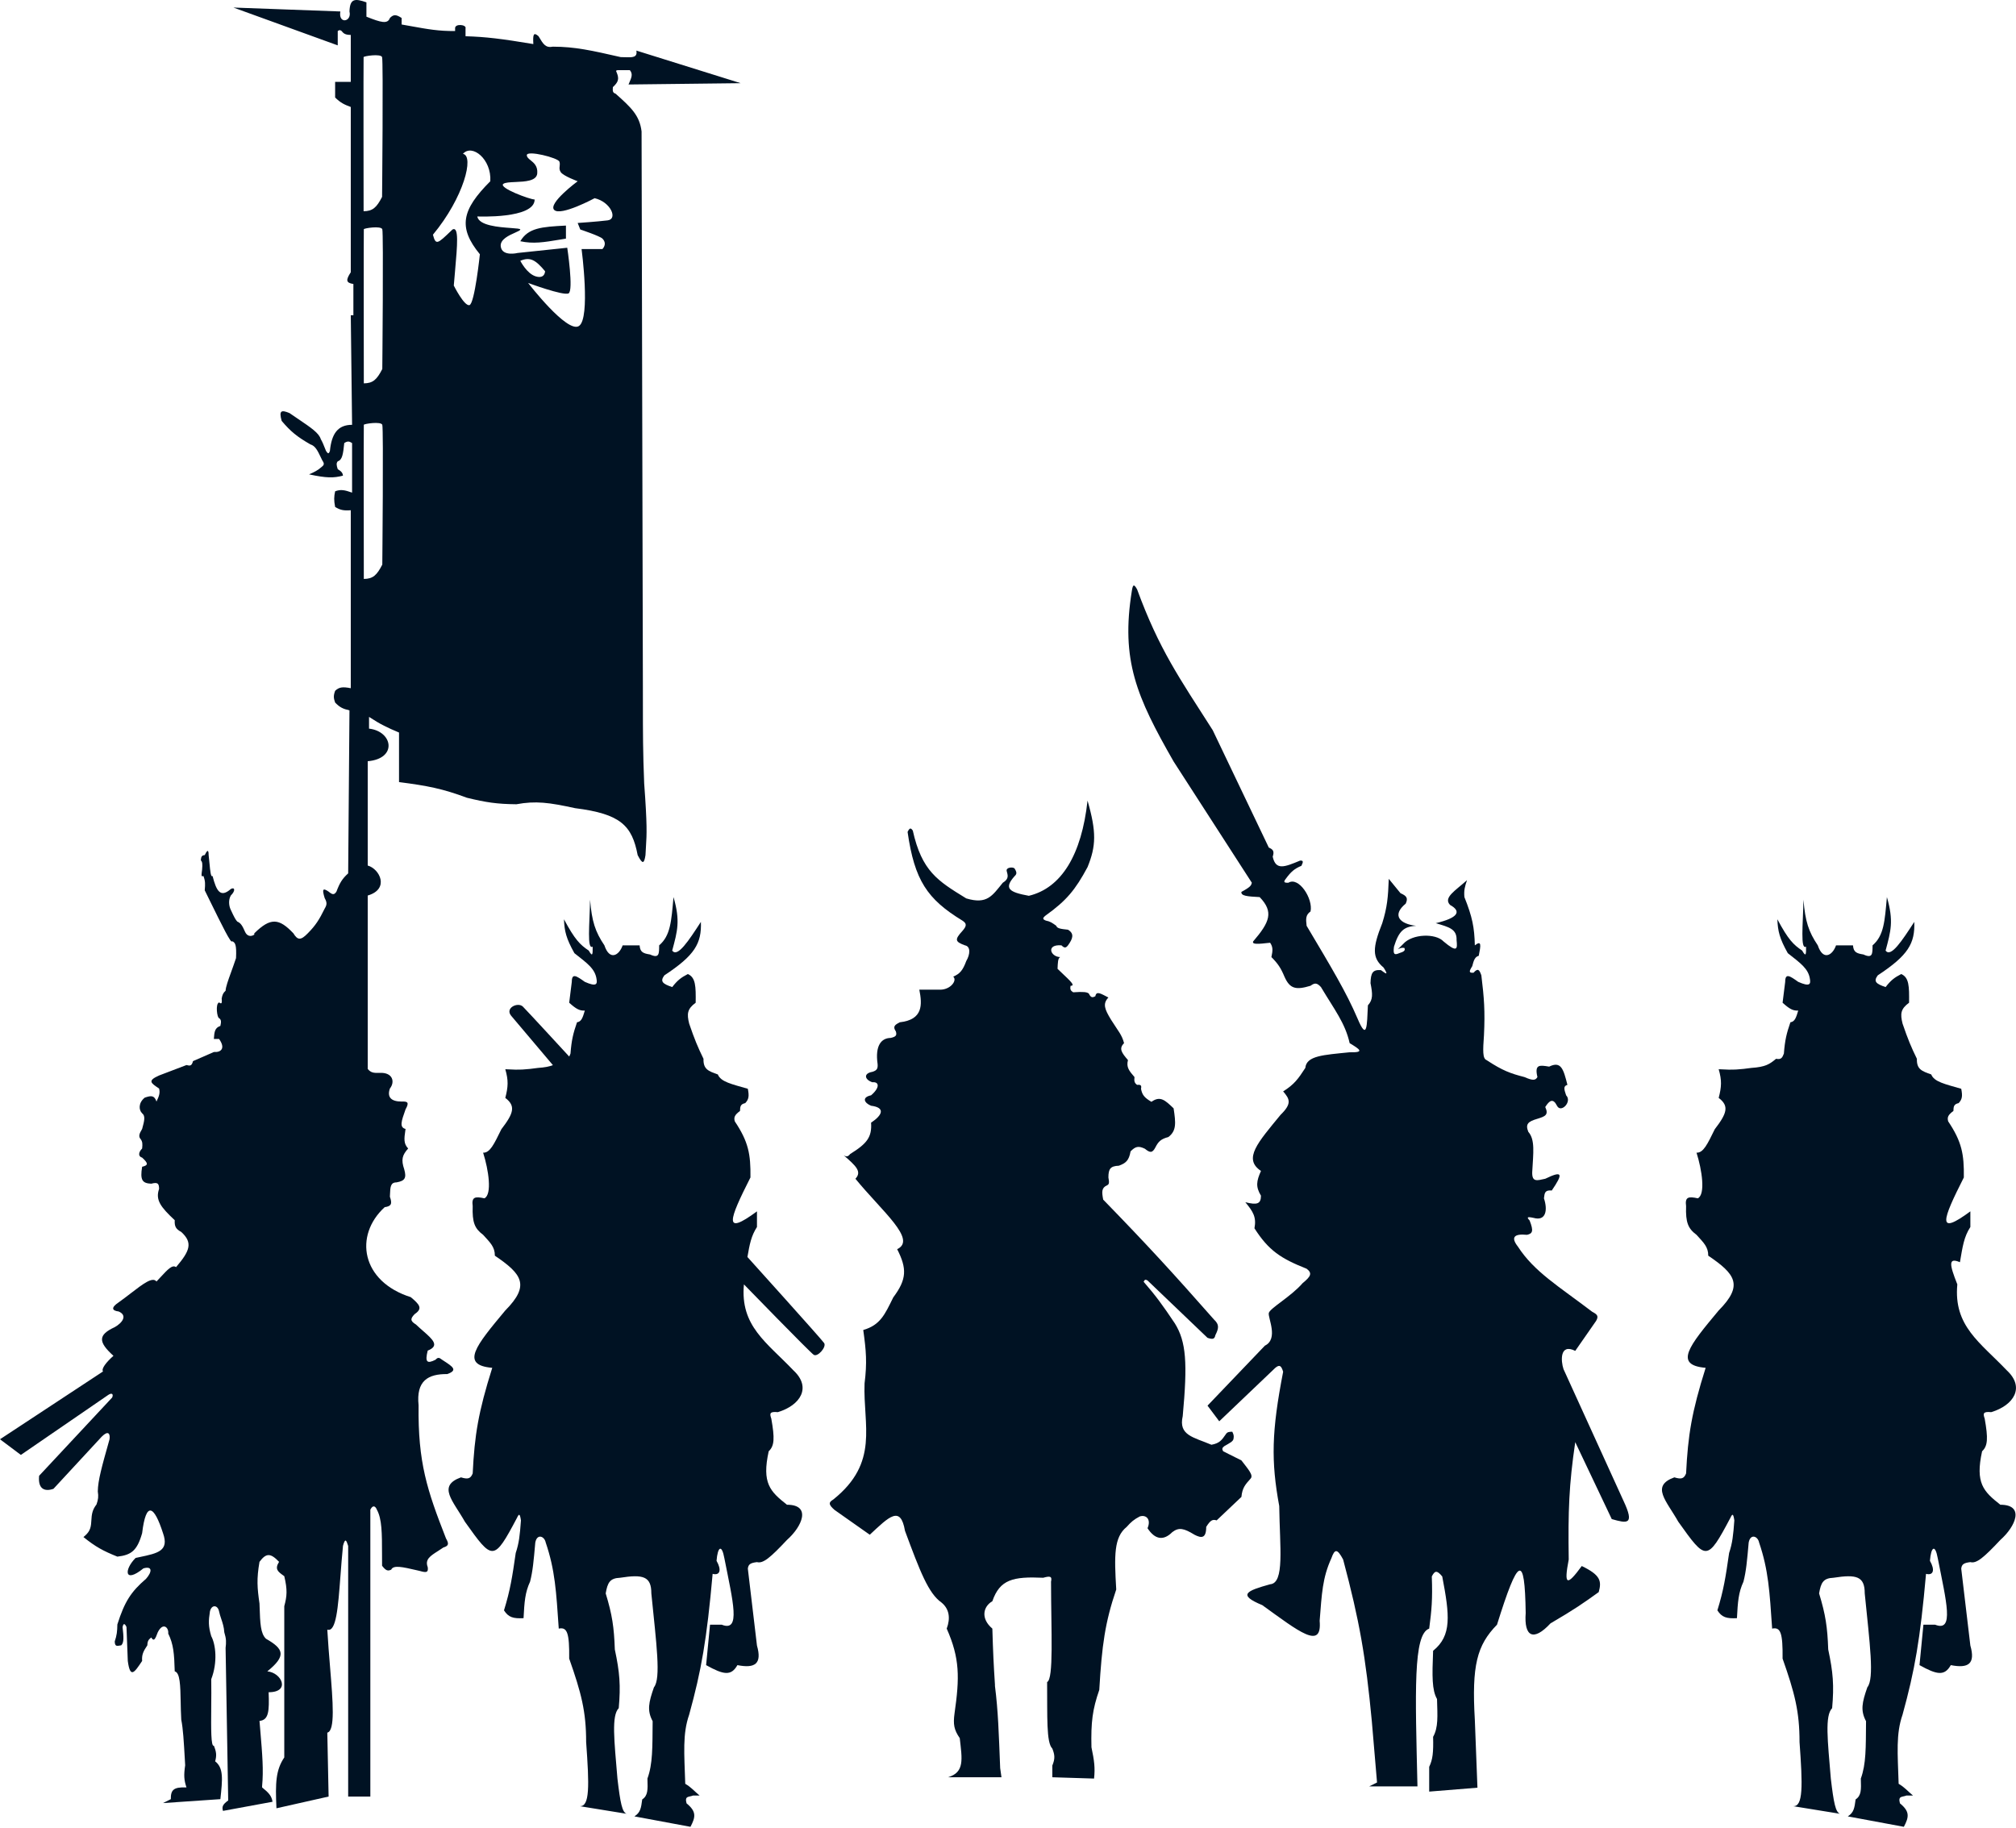 <svg width="773" height="701" viewBox="0 0 773 701" fill="none" xmlns="http://www.w3.org/2000/svg">
<path d="M210.246 454C213.024 459.539 212.324 464.953 209.246 476.5C204.353 473.962 203.47 471.536 203.246 466.5C207.363 463.555 208.721 460.573 210.246 454Z" fill="#001223"/>
<path d="M221.746 692.501L222.233 692.58C226.18 692.914 225.962 684.795 224.746 668C224.751 656.273 222.867 649.126 218.246 636C218.343 626.315 217.543 623.79 214.246 624.5C213.27 610.211 212.827 602.049 209.246 591.5C208.746 589 205.897 588 205.246 591.5C204.627 598.592 204.269 602.505 203.246 606.5C201.307 610.707 201.082 614.194 200.746 620.5C196.768 620.695 194.989 620.193 193.246 617.5C195.627 609.804 196.424 604.718 197.746 595.5C199.015 591.707 199.334 588.707 199.746 583C199.34 580.234 198.98 580.43 198.246 582C189.266 598.962 188.888 598.431 178.317 583.6L178.246 583.5C173.746 575.5 167.567 569.808 176.746 566.5C179.462 567.326 180.438 566.994 181.246 565C181.971 550.297 183.381 541.524 188.746 524.5C176.307 523.436 182.555 515.935 193.645 502.621L193.746 502.5C203.33 492.845 200.159 488.549 189.746 481.5C189.762 478.106 187.938 476.482 185.246 473.5C181.998 471.076 181.036 468.773 181.246 462.5C180.757 458.94 182.155 458.721 185.746 459.5C188.746 458 187.351 448.609 185.246 442C187.884 442.126 189.456 438.67 192.246 433C196.928 426.924 197.841 424.087 193.746 421C194.841 416.757 195.004 414.346 193.746 410C199.446 410.358 201.948 410.089 206.246 409.5C208.907 409.32 210.639 408.975 212 408.434C212 408.434 198.5 392.5 196 389.5C193.5 386.5 198.616 384.116 200.5 386C202.384 387.884 218.246 405.132 218.246 405.132C218.423 404.822 218.577 404.442 218.746 404C219.142 398.819 219.772 396.262 221.246 392C222.966 391.749 223.426 390.224 224.246 387.5C222.255 387.631 220.918 386.914 218.246 384.5L219.246 376.5C219.255 372.987 221.028 374.214 224.246 376.5C228.746 378.5 229.037 377.316 228.746 375.5C228.193 371.393 225.027 369.297 220.246 365.5C217.071 359.821 216.422 357.054 216.246 352.5C220.413 360.291 222.399 362.261 225.746 364.5C227.339 367.345 227.256 365.614 227.246 363C224.998 364.318 226.087 354.502 226.246 345C226.944 353.374 228.226 357.257 231.746 362.5C233.746 368.5 237.372 366.415 238.746 362.5H245.246C245.425 365.1 246.609 365.595 249.246 366C252.82 367.658 252.716 365.699 252.746 362.5C257.094 358.778 257.415 353.322 258.246 344C260.917 353.182 259.742 357.032 257.746 364.5C259.757 367.312 264.058 360.72 268.746 353.5C269.046 361.774 266.431 366.305 254.746 374C253.009 376.336 254.03 377.243 257.746 378.5C259.759 375.901 261.105 374.863 263.746 373.5C266.766 374.843 266.821 378.219 266.746 384.5C263.503 386.876 263.317 388.741 264.246 392.5C266.32 398.57 267.549 401.508 269.746 406C269.609 410.016 271.631 410.732 275.246 412C276.342 414.845 280.55 415.703 286.746 417.5C287.299 420.309 287.12 421.541 285.746 423C283.957 423.388 283.777 424.246 283.746 426C281.716 427.504 281.289 428.418 281.746 430C286.978 437.806 287.868 442.608 287.746 451.5C279.449 467.891 277.244 474.103 290.246 464.5V470.5C288.047 473.896 287.428 477.098 286.588 482C286.588 482 315 513.5 316 515C317 516.5 313.5 520.5 312 519.5C310.5 518.5 285.246 492.501 285.246 492.501C283.746 508.501 294.012 514.749 304.246 525.501C311.246 532.001 306.935 538.851 298.246 541.5C295.012 541.173 295.087 542.079 295.746 544C297.081 551.532 296.955 554.418 294.746 556.5C292.06 568.712 295.265 571.904 301.746 577C311.246 577 307.556 585.367 301.746 590.5C295.381 597.282 292.593 599.651 290.246 599C287.763 599.299 286.94 599.823 286.746 601.5L290.246 631C292.246 638 289.522 639.84 282.746 638.5C280.354 642.759 277.445 642.237 270.746 638.5L272.246 623L276.746 623C284.139 625.928 281.043 614.245 277.746 597.501C276.746 592 275.181 593.065 274.746 598.501C276.746 602.001 276.102 604.235 273.246 603.501C270.986 628.869 268.945 640.42 264.246 657.501C261.671 664.91 262.371 672.233 262.746 684.001C265.246 685.501 266.098 686.744 268.246 688.501H265.746C264.082 689.169 262.446 688.555 263.246 691.501C267.049 694.631 266.774 696.672 264.746 700.501L243.246 696.501C245.577 695.049 245.815 693.254 246.231 690.116L246.246 690.001C248.462 688.533 248.386 686.239 248.256 682.315L248.246 682.001C250.286 676.416 250.162 670.258 250.246 660.001C248.053 655.911 248.708 652.839 250.746 647.001C253.502 643.656 251.668 630.272 249.746 611.001C249.764 604.436 246.582 603.62 237.746 605.001C233.841 605.158 232.955 606.868 232.246 611.001C234.746 619.203 235.443 623.935 235.746 632.501C237.616 641.26 238.026 646.258 237.246 655.001C234.401 657.869 235.526 667.358 236.746 682.001C237.851 691.407 238.573 694.894 240.246 695.501L222.233 692.58C222.077 692.567 221.915 692.541 221.746 692.501Z" fill="#001223"/>
<path d="M687 692.501L687.487 692.58C691.434 692.914 691.216 684.795 690 668C690.005 656.273 688.121 649.126 683.5 636C683.597 626.315 682.797 623.79 679.5 624.5C678.524 610.211 678.081 602.049 674.5 591.5C674 589 671.151 588 670.5 591.5C669.881 598.592 669.523 602.505 668.5 606.5C666.561 610.707 666.336 614.194 666 620.5C662.022 620.695 660.243 620.193 658.5 617.5C660.881 609.804 661.678 604.718 663 595.5C664.269 591.707 664.588 588.707 665 583C664.594 580.234 664.234 580.43 663.5 582C654.52 598.962 654.142 598.431 643.571 583.6L643.5 583.5C639 575.5 632.821 569.808 642 566.5C644.716 567.326 645.692 566.994 646.5 565C647.225 550.297 648.635 541.524 654 524.5C641.561 523.436 647.809 515.935 658.899 502.621L659 502.5C668.584 492.845 665.413 488.549 655 481.5C655.016 478.106 653.191 476.482 650.5 473.5C647.251 471.076 646.29 468.773 646.5 462.5C646.011 458.94 647.409 458.721 651 459.5C654 458 652.605 448.609 650.5 442C653.138 442.126 654.71 438.67 657.5 433C662.182 426.924 663.095 424.087 659 421C660.095 416.757 660.257 414.346 659 410C664.7 410.358 667.202 410.089 671.5 409.5C676.989 409.128 678.528 408.059 681 406C682.967 406.382 683.389 405.6 684 404C684.396 398.819 685.026 396.262 686.5 392C688.219 391.749 688.68 390.224 689.5 387.5C687.508 387.631 686.172 386.914 683.5 384.5L684.5 376.5C684.509 372.987 686.282 374.214 689.5 376.5C694 378.5 694.291 377.316 694 375.5C693.447 371.393 690.281 369.297 685.5 365.5C682.325 359.821 681.676 357.054 681.5 352.5C685.667 360.291 687.653 362.261 691 364.5C692.593 367.345 692.509 365.614 692.5 363C690.252 364.318 691.34 354.502 691.5 345C692.197 353.374 693.479 357.257 697 362.5C699 368.5 702.626 366.415 704 362.5H710.5C710.679 365.1 711.863 365.595 714.5 366C718.074 367.658 717.97 365.699 718 362.5C722.348 358.778 722.669 353.322 723.5 344C726.171 353.182 724.996 357.032 723 364.5C725.011 367.312 729.312 360.72 734 353.5C734.3 361.774 731.685 366.305 720 374C718.263 376.336 719.284 377.243 723 378.5C725.013 375.901 726.359 374.863 729 373.5C732.02 374.843 732.075 378.219 732 384.5C728.757 386.876 728.571 388.741 729.5 392.5C731.574 398.57 732.803 401.508 735 406C734.863 410.016 736.885 410.732 740.5 412C741.596 414.845 745.804 415.703 752 417.5C752.553 420.309 752.374 421.541 751 423C749.211 423.388 749.031 424.246 749 426C746.969 427.504 746.543 428.418 747 430C752.232 437.806 753.122 442.608 753 451.5C744.703 467.891 742.498 474.103 755.5 464.5V470.5C753.015 474.337 752.547 477.927 751.5 484.001C746.906 482.057 747.517 484.958 750.5 492.501C749 508.501 759.266 514.749 769.5 525.501C776.5 532.001 772.189 538.851 763.5 541.5C760.266 541.173 760.341 542.079 761 544C762.335 551.532 762.209 554.418 760 556.5C757.314 568.712 760.519 571.904 767 577C776.5 577 772.81 585.367 767 590.5C760.635 597.282 757.847 599.651 755.5 599C753.017 599.299 752.193 599.823 752 601.5L755.5 631C757.5 638 754.776 639.84 748 638.5C745.608 642.759 742.699 642.237 736 638.5L737.5 623L742 623C749.393 625.928 746.297 614.245 743 597.501C742 592 740.435 593.065 740 598.501C742 602.001 741.356 604.235 738.5 603.501C736.24 628.869 734.198 640.42 729.5 657.501C726.925 664.91 727.625 672.233 728 684.001C730.5 685.501 731.352 686.744 733.5 688.501H731C729.336 689.169 727.7 688.555 728.5 691.501C732.303 694.631 732.028 696.672 730 700.501L708.5 696.501C710.831 695.049 711.069 693.254 711.485 690.116L711.5 690.001C713.716 688.533 713.64 686.239 713.51 682.315L713.5 682.001C715.54 676.416 715.416 670.258 715.5 660.001C713.307 655.911 713.962 652.839 716 647.001C718.756 643.656 716.921 630.272 715 611.001C715.018 604.436 711.836 603.62 703 605.001C699.095 605.158 698.209 606.868 697.5 611.001C700 619.203 700.697 623.935 701 632.501C702.87 641.26 703.28 646.258 702.5 655.001C699.655 657.869 700.78 667.358 702 682.001C703.105 691.407 703.827 694.894 705.5 695.501L687.487 692.58C687.331 692.567 687.169 692.541 687 692.501Z" fill="#001223"/>
<path d="M130 405C133.756 407.768 134 406.5 134 404V345.5C133.924 344.286 133 344 132 345.5C131.001 349.985 130.07 352.445 126.5 356.5C124.166 361.193 122.791 363.632 120 367C119.097 367.876 119 370 120 371C121.283 373.747 122.022 375.226 123 379C123.6 380.307 123.952 381.042 125.5 382.5C126.892 384.034 127 387.5 125.5 390.5C124.081 392.258 124.5 394.5 126.5 396.5C128.675 397.586 129.136 398.094 126 398.5C124.883 399.748 124.5 403 126.5 404L130 405Z" fill="#001223"/>
<path d="M356 442C351.685 443.766 352.029 445.041 354.5 447.5C357.953 449.432 359.674 448.981 362.5 446.5C365.049 441.896 362.469 441.554 356 442Z" fill="#001223"/>
<path fill-rule="evenodd" clip-rule="evenodd" d="M112.5 357.896C107.01 352.098 103.76 351.707 97.5 357.896L97.5 358.396C96 359.396 94.647 358.786 94 357.396C92.943 354.969 92.308 353.927 91 353.396C90.385 352.764 89.831 351.801 88.5 348.896C87.771 347.469 87.501 345.095 88.5 343.396C90.5 341.396 89.909 340.054 88.5 340.896C84.5 344.396 82.975 341.686 81.5 335.896C80.84 336.517 80.607 334.06 80.315 330.973C80.221 329.986 80.122 328.933 80 327.896C80 325.396 79.319 326.179 78.5 327.896C77.359 327.964 77.112 328.505 77 329.896C77.608 330.477 77.674 331.292 77.5 333.396C77.187 335.741 77.113 336.31 78 335.896C78.77 337.922 78.678 339.112 78.526 341.055L78.514 341.209L78.5 341.396C79.132 342.681 79.752 343.943 80.354 345.169C85.09 354.815 88.742 362.254 89 360.896C90.225 361.422 90.735 362.281 90.5 367.396C89.838 369.383 89.187 371.181 88.609 372.779C87.442 376.004 86.572 378.411 86.5 379.896C85.541 380.757 85.26 381.474 85 382.896C85.216 385.053 84.832 384.954 84 384.396C82.5 384.896 83.265 390.37 84 390.396C84.943 391.096 84.808 391.907 84.5 393.396C82.341 394.138 82.194 395.643 82 398.396H84C86.5 401.896 84.882 403.607 82 403.396L74 406.896C73.511 408.841 72.806 408.731 71.5 408.396L61 412.396C56.5 414.396 57.731 415.239 61 417.396C61.42 419.006 61.092 420.154 60 422.396C59.181 419.996 58.008 420.031 55.5 420.896C53 422.896 53.188 425.654 54.5 426.896C55.791 427.933 55.402 429.635 54.5 432.896C53.324 434.849 53.021 435.809 54 436.896C54.629 437.804 54.689 438.633 54.5 440.396C53 441.896 52.968 443.472 54.5 443.896C56.842 446.03 56.954 446.848 54.5 447.396C53.644 452.528 54.57 453.747 58 453.896C60.545 453.201 60.974 453.879 61 455.896C59.527 460.108 61.588 462.832 67 467.896C66.867 470.265 67.414 471.282 69.5 472.396C74.039 476.558 72.81 479.676 67.5 485.896C66.114 484.817 64.249 486.83 61.683 489.602C61.153 490.175 60.592 490.78 60 491.396C58.529 489.466 54.831 492.312 50.158 495.908C48.689 497.038 47.123 498.243 45.5 499.396C42.5 501.396 42.881 502.579 45.5 502.896C49 504.396 46.933 507.245 44 508.896C37.5 511.896 37.631 514.572 43.5 519.896C40.752 522.329 38.746 524.88 39.5 525.896L0 551.896L8 557.896L41.5 534.896C43 533.896 43.56 534.665 43 535.896L15 565.896C14.5 570.896 17.017 572.104 20.5 570.896L39 550.896C41.5 548.396 42.308 549.699 42 551.896L41.748 552.792C39.102 562.188 37.532 567.764 37.5 571.896C37.803 573.841 37.683 574.931 37 576.896C35.53 578.819 35.143 580.288 35 583.396C34.87 586.381 34.124 587.641 32 589.396C36.674 593.163 39.553 594.707 45 596.896C50.352 596.287 52.595 594.601 54.5 587.896C56 575.396 59.097 577.305 62.5 587.896C64.929 594.675 60.566 595.593 53.607 597.055L53.598 597.057C53.079 597.167 52.546 597.279 52 597.396C47.5 601.896 47.596 607.393 55 601.396C58.5 600.396 58.358 602.721 56 605.396C50.228 610.362 47.777 614.139 45 622.896C44.956 625.6 44.793 627.045 44 629.396C44.014 631.362 44.822 631.209 46.037 630.98C46.185 630.952 46.34 630.923 46.5 630.896C47.562 629.837 47.442 627.863 47 623.896C47.5 621.396 48.5 623.896 48.5 623.896L49 636.896C49.912 643.751 51.526 641.339 54.304 637.189L54.5 636.896C54.313 634.546 54.918 633.229 56.5 630.896C56.548 629.167 57.004 628.671 58 627.896C58.979 629.584 59.526 628.588 60.5 625.896C62.5 621.896 64.783 624.109 64.5 626.396C66.53 630.506 66.803 634.081 67 640.896C69.06 641.363 69.157 646.386 69.278 652.574C69.32 654.753 69.365 657.077 69.5 659.396C70.208 663.006 70.47 667.602 70.875 674.705C70.915 675.41 70.957 676.14 71 676.896C70.432 680.73 70.547 682.547 71.5 685.396C66.469 685.188 65.465 686.399 65.5 689.896L62.5 691.396L84.5 689.896C85.333 682.22 85.773 677.941 82.5 675.396C83.106 673.126 82.993 671.812 82 669.396C80.861 669.879 80.922 662.866 80.994 654.596C81.024 651.097 81.056 647.373 81 643.896C83.5 637.396 82.726 630.587 81 627.396C79.846 623.525 79.939 621.477 80.5 617.896C81.135 615.171 83.5 615.396 84 617.896C84.191 618.851 84.504 619.79 84.827 620.758C85.35 622.326 85.898 623.972 86 625.896C86.808 628.527 86.749 629.761 86.5 631.896L87.5 690.396C85.51 691.835 84.981 692.718 85.5 694.396L104.5 690.896C104.121 688.604 103.031 687.429 100.5 685.396V684.896C101.088 678.763 100.575 672.684 99.815 663.662C99.713 662.461 99.608 661.208 99.5 659.896C103.04 659.556 103.282 656.194 103 648.896C111.5 648.896 108.023 641.376 102.5 640.896C109.825 634.941 108.885 632.319 102 628.396C99.884 626.399 99.753 622.461 99.538 616.03C99.526 615.66 99.513 615.282 99.5 614.896C98.644 608.946 98.343 605.541 99.5 598.896C102.075 595.416 103.757 595.493 107 598.896C105.244 601.704 106.548 602.638 108.727 604.2C108.816 604.265 108.907 604.33 109 604.396C110.249 609.639 110.047 612.036 109 615.896V673.896C105.772 678.712 105.527 683.542 106 693.396L126 688.896L125.5 664.396C128.56 663.666 127.666 652.771 126.556 639.244C126.18 634.665 125.78 629.786 125.5 624.896C128.901 626 129.621 616.478 130.538 604.351C130.815 600.696 131.109 596.805 131.5 592.896V592.8C132.342 589.683 132.765 590.449 133.5 592.8V688.896H142V578.896C143 576.896 143.98 577.574 144.5 578.896C146.465 582.421 146.472 587.976 146.481 595.755C146.483 597.222 146.485 598.769 146.5 600.396C148.021 602.388 148.76 602.469 150 601.896C150.843 600.043 154.295 600.843 159.869 602.135C160.237 602.22 160.614 602.308 161 602.396C163.433 603.11 164.324 603.021 164 600.896C162.861 597.982 165.007 596.617 167.894 594.782C168.566 594.354 169.279 593.901 170 593.396C172.257 592.726 172.07 591.808 171 589.896C163.768 571.416 160.222 560.818 160.5 538.896C159.5 529.396 164.19 526.826 171.5 526.896C175.665 525.417 173.575 524.054 170.214 521.863C169.981 521.712 169.743 521.556 169.5 521.396C168.405 520.493 167.85 520.44 167 521.396C163.672 523.083 162.9 522.261 164 517.896C168.707 516.04 165.925 513.602 162.185 510.325C161.315 509.562 160.392 508.754 159.5 507.896C157.153 506.476 157.378 505.581 159 503.896C162.199 501.755 160.897 500.229 157.5 497.396C138.5 491.396 135.646 473.746 147.5 462.896C150.073 462.544 150.438 461.592 149.5 458.896C149.515 458.588 149.526 458.288 149.538 457.999C149.648 455.215 149.719 453.404 152 453.396C155.274 452.834 155.923 451.706 155 448.396C153.731 444.652 154.224 442.962 156.5 440.396C154.697 438.512 154.972 436.59 155.422 433.443L155.457 433.195L155.5 432.896C153.053 432.306 153.921 429.856 155.429 425.598L155.5 425.396C157.01 422.69 156.302 422.301 154 422.396C150 422.396 148.334 420.735 149.5 417.396C151.5 414.896 150.692 411.131 145.5 411.396C143.327 411.479 142.215 411.364 141 409.896V343.396C149.5 340.896 145.576 333.157 141 331.896V291.896C152.5 290.896 150.613 280.433 141.5 279.396V274.896C145.938 277.813 148.469 278.983 153 280.896V299.896C163.945 301.303 169.772 302.441 179 305.896C186.355 307.685 190.508 308.321 198 308.396C205.436 307.032 210.538 307.72 220.5 309.896C238.012 312.093 242.337 316.578 244.5 327.896C246.396 331.585 246.984 331.212 247.5 327.896C247.557 326.566 247.627 325.466 247.693 324.428C247.979 319.912 248.191 316.56 247 300.396C246.516 288.531 246.512 280.705 246.507 269.895V269.876C246.506 267.691 246.505 265.384 246.5 262.896L246 50.397C245.256 44.308 242.072 41.266 236 35.897C234.919 35.587 234.872 34.873 235 33.397C237.053 31.508 237.48 30.312 236.5 27.896C236.066 27.115 236.218 26.918 237 26.896H241.5C242.749 28.361 242.159 29.721 241.218 31.891C241.147 32.054 241.074 32.223 241 32.397L284 31.896L244 19.396C244.498 22.107 242.468 22.037 239.588 21.937C239.082 21.919 238.549 21.901 238 21.896C226.74 19.326 220.457 17.913 212 17.896C209.22 18.463 208.281 16.887 206.724 14.273C206.651 14.149 206.576 14.024 206.5 13.896C204.525 12.135 204.301 13.317 204.5 16.896C192.185 14.849 186.384 14.13 178.5 13.896V10.896C179 9.396 174.339 8.931 174.5 10.896V11.896C168.333 11.971 163.965 11.183 157.943 10.097C156.708 9.875 155.404 9.639 154 9.396V6.896C151.782 5.432 150.835 5.55 149.5 6.896C148.645 9.331 146.09 8.643 140.5 6.396V0.897C136.027 -0.677 134.178 -0.562 134 4.397C135 8.397 129.646 9.398 130.5 4.397L89.5 2.897L129.5 17.397V11.897C130.177 11.382 130.478 11.533 131 11.897C131.806 12.962 132.49 13.354 134.5 13.397V31.397H128.5V37.397C130.698 39.513 132.051 40.113 134.5 41.018V104.397C132.55 107.393 132.629 108.46 135.5 108.897V120.897H134.5L135 162.897C129.5 162.897 127.151 166.338 126.5 172.897C126.034 174.253 125.676 173.94 125 172.897C124.055 170.478 123.604 169.419 123 168.397C122.318 166.062 119.201 163.956 114.41 160.72C113.352 160.006 112.213 159.236 111 158.396C107.862 157.102 106.89 157.365 108 161.396C111.44 165.44 113.795 167.405 119 170.396C120.904 170.977 121.749 172.742 123.023 175.405C123.175 175.723 123.333 176.054 123.5 176.396C124.336 177.622 124.395 178.192 123.5 178.896C121.83 180.393 120.655 180.957 118.5 181.896C125.29 183.357 127.924 183.309 131.5 182.396C131.401 181.331 130.926 180.775 129.5 179.896C128.983 178.329 128.913 177.613 129.5 176.896C131.279 176.329 131.562 174.085 132 169.896C133.319 169.033 133.944 169.224 135 169.896V188.897C132.035 187.837 130.556 187.607 128.5 188.397C128.054 190.501 128.002 191.776 128.5 194.397C130.432 195.575 131.739 195.862 134.5 195.654V263.896C131.352 263.285 130.003 263.461 128.5 264.896C127.73 266.985 127.98 267.862 128.5 269.396C130.273 271.24 131.522 271.832 134 272.396L133.5 334.896C131.252 336.931 130.283 338.488 129 341.896C128.106 343.297 127.4 343.048 126 341.896C123.734 340.355 123.451 340.974 124.5 344.396C125.492 346.148 125.331 346.993 124.5 348.396C122.385 352.691 121.021 354.844 118 357.896C115.356 360.621 114.135 360.595 112.5 357.896ZM139.415 21.896C139.33 22.293 139.415 81 139.415 81C142.894 80.962 144.395 79.611 146.5 75.5C146.5 75.5 147 23.293 146.5 21.896C146 20.5 139.5 21.5 139.415 21.896ZM139.5 222C139.5 222 139.415 163.293 139.5 162.897C139.585 162.5 146.085 161.5 146.585 162.897C147.085 164.293 146.585 216.5 146.585 216.5C144.481 220.611 142.979 221.962 139.5 222ZM139.5 87.897C139.415 88.293 139.5 147 139.5 147C142.979 146.962 144.481 145.611 146.585 141.5C146.585 141.5 147.085 89.293 146.585 87.897C146.085 86.5 139.585 87.5 139.5 87.897ZM203.46 61.456C202.668 60.818 202 60.279 202 59.5C202 57.5 214 60.5 214.5 62C214.715 62.646 214.652 63.2 214.591 63.74C214.51 64.454 214.431 65.146 215 66C216 67.5 221.5 69.5 221.5 69.5C221.5 69.5 210 78 212.5 80.5C215 83 228 76 228 76C234.145 77.402 237 84 233 84.5C229 85 221.5 85.5 221.5 85.5L222.5 88C222.5 88 230 90.5 231 91.5C232 92.5 232.384 93.935 231 95.5H223C223 95.5 226.5 122 222 125C217.5 128 202.5 108.5 202.5 108.5C202.5 108.5 216 113.5 218 112.5C220 111.5 217.5 95 217.5 95L198.5 97C198.5 97 192.5 98.5 192 94.5C191.664 91.809 195.173 90.25 197.507 89.213C198.643 88.708 199.5 88.327 199.5 88C199.5 87.692 198.025 87.585 195.956 87.434C191.307 87.097 183.658 86.541 183 83C183 83 205 84 205 76.5C203.272 76.521 191 72 193 70.5C193.715 69.964 195.529 69.886 197.583 69.797C201.275 69.638 205.743 69.446 206 66.5C206.244 63.701 204.7 62.456 203.46 61.456ZM214.69 91.881C215.428 91.758 216.197 91.63 217 91.5V86.5C207.566 86.964 202.531 87.409 199.5 92.5C204.467 93.58 208.548 92.901 214.69 91.881ZM177.5 59C181.912 59.688 177.877 75.706 166 90C167.093 94.157 167.748 93.528 173.037 88.445L173.5 88C176.006 86.697 175.374 93.837 174.471 104.043L174.471 104.048C174.317 105.785 174.155 107.611 174 109.5C174 109.5 178 117.5 180 117C182 116.5 184 97.5 184 97.5C175.551 87.208 177 80.5 188 69.5C188.519 61.035 181 55 177.5 59ZM205.5 106C202 105 199.5 100 199.5 100C203.319 98.401 205.379 99.69 209 104C209 104 209 107 205.5 106Z" fill="#001223"/>
<path d="M383.499 677.999L383.999 681.499L363.5 681.5C369.934 679.579 368.906 674.6 368 666.5C365.78 663.269 365.425 661.2 366 657C367.966 643.275 368.057 635.923 363 624.5C364.5 620.5 363.992 616.946 361 614.5C355.983 610.99 352.769 602.568 347 587C345.292 577.084 340.926 581.567 333.5 588.5L320 579C317.896 577.134 317.435 576.2 319.5 575C337.274 560.779 330.891 546.549 331.5 530.5C332.499 522.502 332.118 518.011 331 510C337.551 508.063 339.236 504.135 342.5 497.5C347.724 490.542 347.783 486.431 344 479C351.717 475.349 338.188 464.489 328 452C330.616 449.228 328.081 447.009 323.644 443.126L323.5 443C324.594 443.664 325.118 443.551 326 442.5C332.448 438.499 334.362 436.042 334 430.5C338.5 427.5 339.468 424.695 334 424C331.5 423 330.221 420.806 334 420C337.5 417 337.105 414.722 334.5 415C331.5 414 330.989 411.59 334.5 411C336.27 410.461 336.64 409.736 336.5 408C335.5 401 337.864 398.049 341.5 398C343.588 397.549 343.94 396.966 343.499 395.5C342.273 393.68 343.003 393.016 344.999 392C353.999 391 353.623 385.195 352.499 379.5H360.499C364.499 379.5 367.138 375.9 365.499 374.5C368.077 373.383 369.178 372.082 370.499 368.5C371.999 366 372.245 362.904 369.999 362.5C366.282 361.13 365.891 360.385 368.999 357C370.756 355.012 370.698 354.088 368.999 353C355.527 344.787 350.651 337.561 347.999 319C348.806 317.344 349.25 317.396 349.999 318.5C353.456 334.032 359.535 337.766 370.232 344.336L370.499 344.5C378.502 346.902 380.441 343.483 384.499 338.5C387.103 336.923 386.339 335.445 385.999 334C385.659 332.555 388.392 332.365 388.999 333C390.001 334.577 389.882 335.182 388.999 336C384.823 340.694 386.871 342.108 394.499 343.5C406.999 340.5 414.727 327.775 416.999 307C420.458 319.037 420.289 324.415 416.999 332.5C412.298 341.261 408.863 345.382 400.999 351C399.603 352.099 399.778 352.494 400.999 353C402.68 353.317 403.517 353.904 404.999 355C405.314 356.034 406.778 356.212 409.499 356.5C411.999 358 411.389 359.913 409.499 362.5C408.625 363.635 408.068 363.528 406.999 362.5C400.999 362 402.711 366.886 406.499 367C405.61 367.511 405.614 369.053 405.499 371.5C408.957 374.93 412.994 378.097 410.499 378C410.225 379.391 410.526 379.886 411.499 380.5C415.497 380.225 416.846 380.406 417.499 381C418.279 382.597 418.867 382.616 419.999 382C420.371 379.758 422.293 381.142 424.999 382.5C422.729 384.896 423.545 386.965 425.999 391.001C428.754 395.384 430.174 396.765 430.999 400.001C428.917 402.091 430.053 403.65 432.499 406.501C431.793 409.199 432.894 410.573 434.999 413.001C434.815 414.598 434.998 415.291 435.999 416.001C437.47 415.848 437.762 416.239 437.499 417.501C437.939 419.816 438.758 420.889 441.499 422.5C444.861 420.094 446.707 421.844 449.999 425C450.842 430.592 451.146 433.591 447.999 436C445.087 436.764 444.138 437.76 442.999 440C441.822 442.26 440.888 442.039 438.999 440.5C436.517 439.292 435.344 439.609 433.499 441.5C432.865 445.008 431.713 446.01 428.999 447C425.747 447.122 425 448.231 424.999 451.5C425.386 453.507 425.276 454.164 424.499 454.5C422.319 455.478 422.444 457.015 422.999 460C440.18 477.666 449.414 487.76 465.499 506C467.537 507.904 467.364 509.273 465.999 512C465.696 513.568 464.928 513.636 462.999 513L439.999 491C439.264 490.575 438.909 490.61 438.499 491.5C443.156 496.857 445.786 500.439 450.499 507.5C454.846 514.532 455.37 522.639 453.499 543C451.771 550.47 457.693 551.082 464.499 554C467.615 553.437 468.465 552.211 469.961 550.054L469.999 550C470.58 549.058 471.265 549.03 472.499 549C473.068 550.129 473.124 550.649 472.999 551.5C472.985 552.73 471.435 553.352 469.499 554.5C468.594 555.17 468.482 555.607 468.999 556.5L475.999 560C478.619 563.428 480.739 565.711 479.499 567C477.525 569.238 476.344 570.43 475.999 574L466.499 583C465.001 582.524 464.142 582.848 462.499 585.5C462.499 590 460.657 589.872 457.999 588.5C453.916 585.982 451.992 585.591 449.499 587.5C445.999 591 442.767 590.25 439.999 586C441.499 582.5 439.399 580.707 436.999 581.5C434.797 582.662 433.717 583.566 431.999 585.5C427.061 589.503 427.242 596.438 427.999 609.5C423.715 622.102 422.507 630.83 421.499 648C418.888 655.523 418.272 660.36 418.499 670C419.591 675.173 419.939 677.887 419.499 682L403.499 681.499V677C404.585 674.373 404.46 672.95 403.499 670.5C401.143 668.219 401.613 658.215 401.499 645C404.065 643.794 403.027 625.824 402.999 606.499C403.491 604.363 402.584 604.276 400 604.999C388.449 604.484 383.379 605.634 380.499 613.999C377 615.999 375.897 620.601 380.499 624.499C380.768 633.496 380.988 638.28 381.499 645.999V646.499C382.728 656.168 382.955 664.31 383.499 677.999Z" fill="#001223"/>
<path d="M675.5 454C678.278 459.539 677.578 464.953 674.5 476.5C669.607 473.962 668.724 471.536 668.5 466.5C672.617 463.555 673.975 460.573 675.5 454Z" fill="#001223"/>
<path d="M543.5 685H525L528 683.5L526 660C523.652 635.204 521.292 621.598 515 598C512.703 593.691 511.771 593.943 510.5 597.5C507.039 605.079 506.829 611.15 506 621.5C507.001 632.92 497.965 625.554 484 615.5C474.299 611.491 478.064 609.995 487 607.5C492.621 607.075 490.707 593.394 490.5 577.5C487.327 560.245 487.552 548.941 492 526C491.275 523.67 490.655 523.149 489 524.5L467.5 545L463 539L485 516C490.317 513.396 486.114 505.348 486.5 503.5C486.886 501.652 494.97 497.235 499.5 492C502.621 489.459 503.265 488.206 501 486.5C491.105 482.58 486.437 479.506 481 471C481.811 466.689 480.484 464.602 477.5 461C481.962 462.093 483.469 461.73 483.5 458.5C481.405 455.032 481.762 452.905 483.5 449C476.516 444.358 482.344 438.065 491 427.5C495.463 423.157 494.516 421.423 492 418.5C496.217 415.878 497.817 413.647 500.5 409.5C500.947 404.786 507.443 404.534 517.5 403.5C523.47 403.643 521.331 402.336 517.5 400C515.773 392.259 511.628 387.109 506.5 378.5C504.955 376.801 504.086 376.835 502.5 378C496.82 379.728 494.543 379.132 492.5 374.5C491.127 371.208 489.995 369.495 487.5 367C488.057 364.432 488.12 363.12 487 361.5C482.078 362.071 480.053 362.158 480.5 361C486.901 353.544 488.448 349.679 483 344C478.272 343.747 475.764 343.559 476 342C479.577 340.076 479.728 339.515 479.993 338.525L480 338.5L450 292C435.846 267.258 429.673 253.203 434 226.5C434.375 224.148 434.765 223.774 436 226C444.486 249.1 452.202 259.954 465 280L486.5 325C488.149 325.746 488.688 326.379 488 328.5C489.17 333.871 492.519 332.483 498.5 330C499.681 329.931 499.844 330.323 499 332C496.325 333.127 495.032 334.23 493 337C492.108 338.147 492.202 338.546 494 338.5C498 336 503.559 344.666 502.5 349.5C500.676 350.809 500.653 352.22 501 355C510.59 371.131 516.182 380.421 520.5 390.5C524.229 399.39 524.119 393.365 524.5 385.5C526.527 383.283 526.305 381.126 525.5 377C525.592 372.985 526.378 371.765 529.5 372C531.88 373.826 532.247 373.772 530.5 371C526.023 367.316 526.271 363.347 530 354C531.902 347.915 532.243 344.067 532.5 337L537 342.5C539.512 343.595 539.894 344.466 539 346.5C533.5 351 536.805 354.343 543 355C538.179 355.295 536.343 357.104 534.5 363C534.09 365.982 534.656 366.315 536.5 365.5C538.396 364.914 538.898 364.476 538.5 363.5C537.522 363.326 536.975 363.509 536 364L538 362C541.5 358 550.542 357.829 553.5 361C558.841 365.489 558.846 363.873 558.5 360.5C558.65 356.242 555.622 355.491 550.5 354C559 352 560.573 349.522 556 347C553.29 344.196 558.046 341.54 562.5 337.5C561.669 339.985 561.258 341.386 561.5 344C564.55 351.615 565.333 355.625 565.5 362.5C568.127 360.447 567.821 362.443 567 366.5C565.51 366.941 565.115 368.148 564.5 370.5C563.185 372.571 563.205 373.116 565 373C566.692 371.107 567.24 371.814 568 374C569.063 382.715 569.45 387.679 569 397C568.587 402.83 568.431 405.907 570 406.5C576.145 410.553 579.213 411.638 584.5 413C587.704 414.4 588.747 414.342 589.5 413C588.334 408.083 590.336 408.407 593.798 408.968L594 409C598.598 406.736 599.485 410.002 601 416C599.434 416.422 599.652 417.57 600.5 420C602.92 422.452 598.5 427 597 424C595.5 421 594.096 421.949 592.5 424.5C593.938 427.577 592.372 428.102 589.5 429C585.911 430.045 584.811 431.009 586 434C588.679 437.045 587.902 442.028 587.5 449.5C587.401 453.406 589.384 452.684 592.5 452C599.231 448.744 599.408 450.031 595 456.501C592.306 456.261 592.253 457.477 592 459.501C593.5 464.001 592.784 468.372 588 467C585.37 466.432 585.421 466.827 586.5 468C588.144 472.151 587.591 473.027 585.5 473.5C580.5 473 579.231 474.459 582 478C588.26 487.681 597.642 493.209 610.5 503C612.31 503.966 613.124 504.576 612 506.5L604 518.001C598 515 598.456 521.906 599.5 525.001L622.5 575.501C626.925 584.88 623.839 584.154 618 582.501L604 553.001C601.585 569.353 601.232 579.372 601.5 598.001C599.585 607.951 600.751 608.343 606.5 600.501C613.752 604.001 614.162 606.278 613 610.501C607.212 614.661 603.82 617.057 594.5 622.501C588 629.501 584.314 627.699 585 618.5C584.661 595.535 582.173 596.836 574 623C566.293 630.882 564.273 638.644 565.5 659.5L566.5 685.5L548 687V677.5C549.362 674.658 549.649 672.039 549.5 666C551.531 662.34 551.187 658.234 551 651.5C549.036 648.033 549.111 642.879 549.5 633C556.725 627.163 555.856 619.446 553 604.501C550.881 601.912 550.099 602.35 549 604.501C549.327 613.339 548.927 617.459 548 624.501C541.799 626.621 542.659 648.801 543.5 685Z" fill="#001223"/>
</svg>
